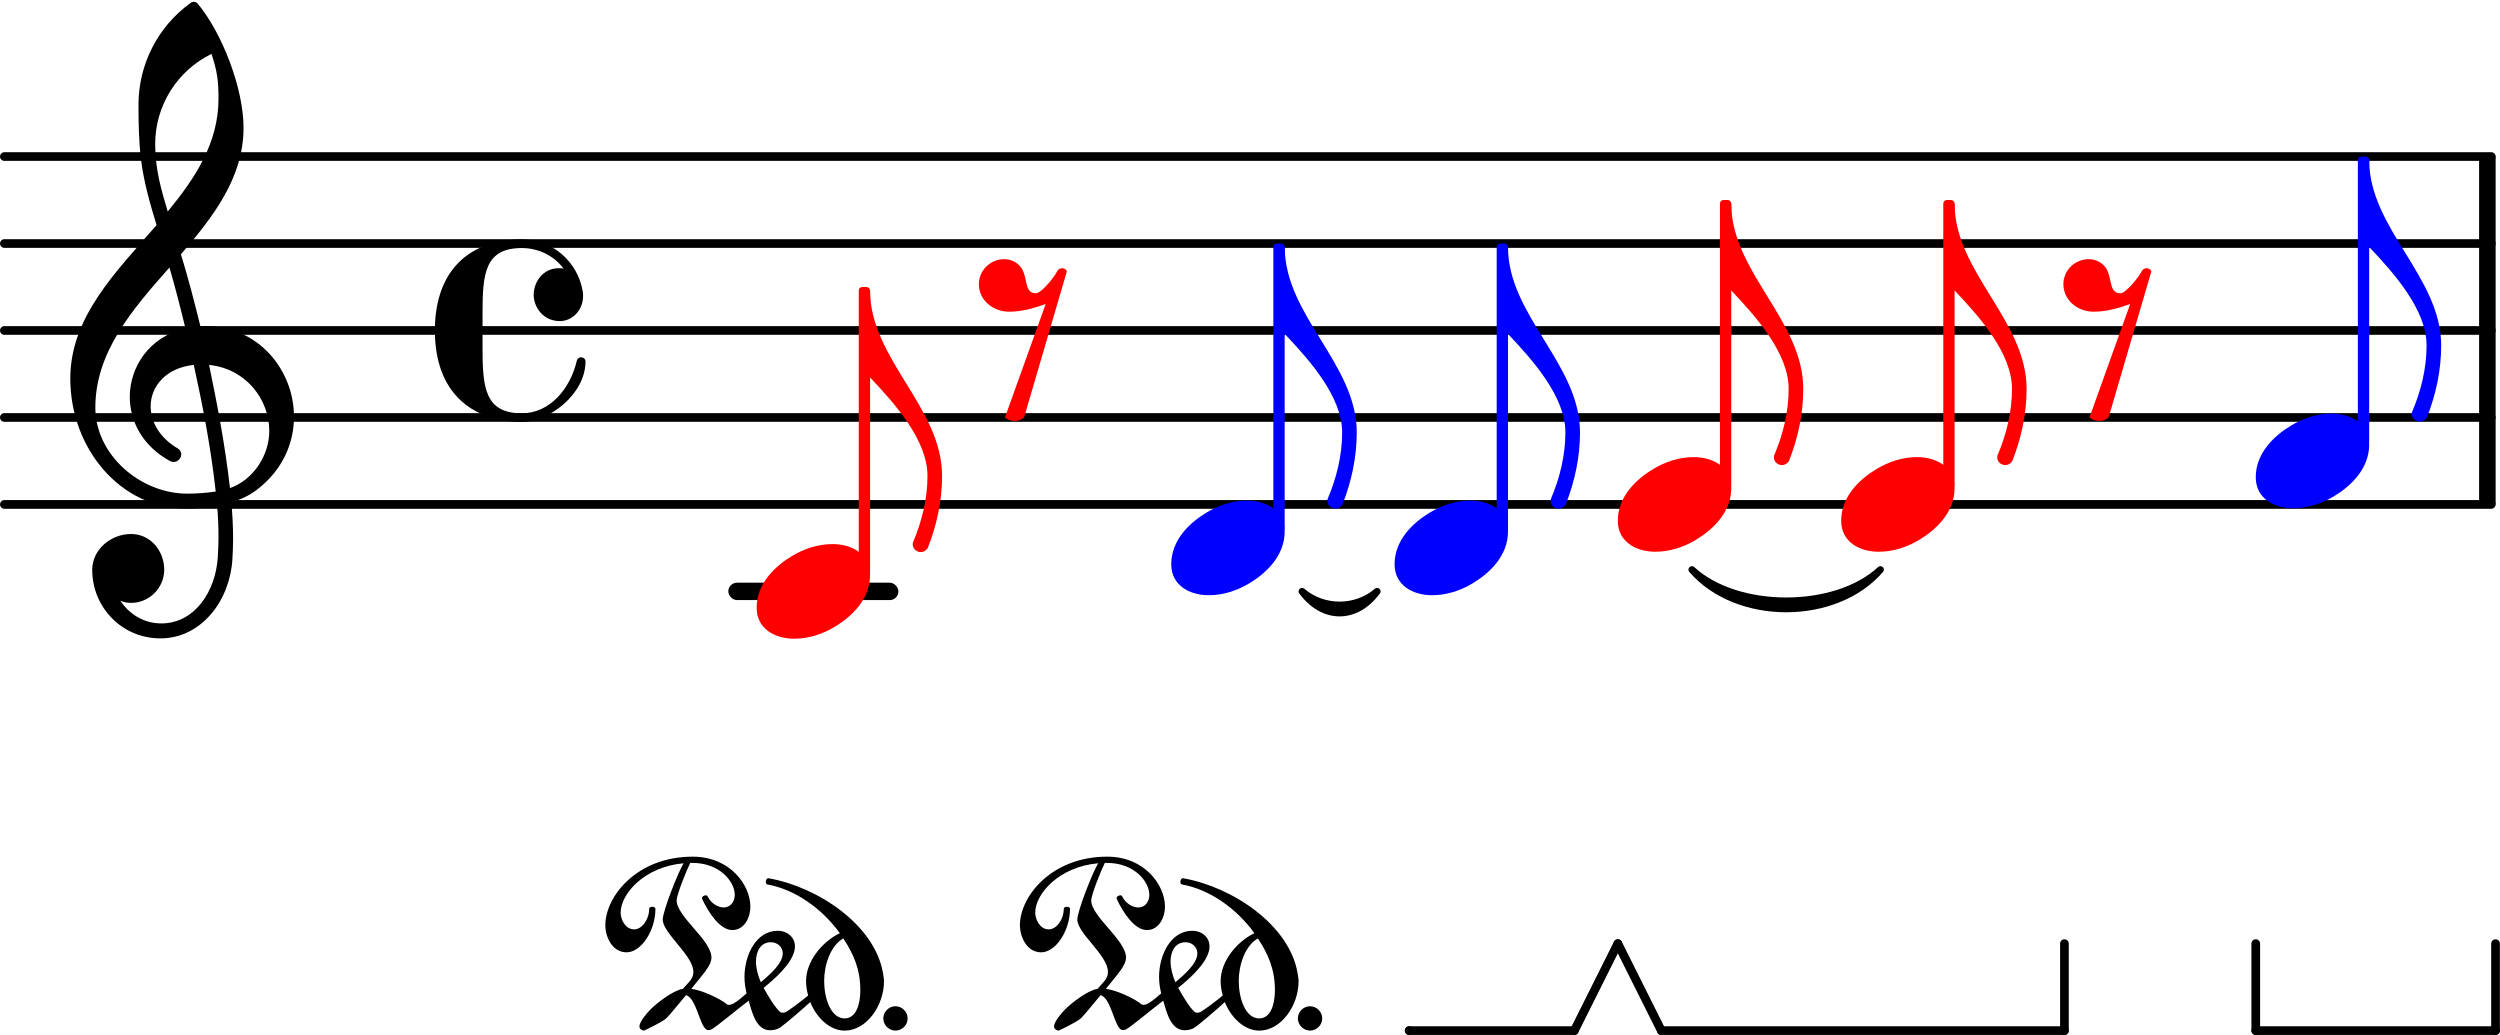<svg xmlns="http://www.w3.org/2000/svg" xmlns:xlink="http://www.w3.org/1999/xlink" version="1.2" width="50.51mm" height="20.91mm" viewBox="8.536 -0.021 28.745 11.9">
<style type="text/css">
<![CDATA[
tspan { white-space: pre; }
]]>
</style>
<g transform="translate(0, 6.779)">
<rect x="16.91" y="-0.1" width="1.956" height="0.2" ry="0.1" fill="currentColor"/>
</g>
<g transform="translate(8.536, 5.779)">
<line stroke-linejoin="round" stroke-linecap="round" stroke-width="0.1" stroke="currentColor" x1="0.05" y1="0" x2="28.645" y2="0"/>
</g>
<g transform="translate(8.536, 4.779)">
<line stroke-linejoin="round" stroke-linecap="round" stroke-width="0.1" stroke="currentColor" x1="0.05" y1="0" x2="28.645" y2="0"/>
</g>
<g transform="translate(8.536, 3.779)">
<line stroke-linejoin="round" stroke-linecap="round" stroke-width="0.1" stroke="currentColor" x1="0.05" y1="0" x2="28.645" y2="0"/>
</g>
<g transform="translate(8.536, 2.779)">
<line stroke-linejoin="round" stroke-linecap="round" stroke-width="0.1" stroke="currentColor" x1="0.05" y1="0" x2="28.645" y2="0"/>
</g>
<g transform="translate(8.536, 1.779)">
<line stroke-linejoin="round" stroke-linecap="round" stroke-width="0.1" stroke="currentColor" x1="0.05" y1="0" x2="28.645" y2="0"/>
</g>
<g transform="translate(37.041, 3.779)">
<rect x="0" y="-2" width="0.19" height="4" ry="0" fill="currentColor"/>
</g>
<g transform="translate(34.473, 11.829)">
<line stroke-linejoin="round" stroke-linecap="round" stroke-width="0.1" stroke="currentColor" x1="2.757" y1="-0" x2="2.757" y2="-1"/>
</g>
<g transform="translate(34.473, 11.829)">
<line stroke-linejoin="round" stroke-linecap="round" stroke-width="0.1" stroke="currentColor" x1="0" y1="-0" x2="0" y2="-1"/>
</g>
<g transform="translate(34.473, 11.829)">
<line stroke-linejoin="round" stroke-linecap="round" stroke-width="0.1" stroke="currentColor" x1="0" y1="-0" x2="2.757" y2="-0"/>
</g>
<g transform="translate(27.138, 3.779)">
<path stroke-width="0.08" stroke-linejoin="round" stroke-linecap="round" stroke="currentColor" fill="currentColor" d="M0.852 2.75C1.37 3.35 2.502 3.35 3.019 2.75L3.019 2.75C2.502 3.23 1.37 3.23 0.852 2.75z"/>
</g>
<g color="rgb(100%, 0%, 0%)">
<g transform="translate(17.236, 6.779)">
<path transform="scale(0.004, -0.004)" d="M218 136c55 0 108 -28 108 -89c0 -71 -55 -121 -102 -149c-35 -21 -75 -34 -116 -34c-55 0 -108 28 -108 89c0 71 55 121 102 149c35 21 75 34 116 34z" fill="currentColor"/>
</g>
</g>
<g transform="translate(9.336, 4.779)">
<path transform="scale(0.004, -0.004)" d="M266 -635h-6c-108 0 -195 88 -195 197c0 58 53 103 112 103c54 0 95 -47 95 -103c0 -52 -43 -95 -95 -95c-11 0 -21 2 -31 6c26 -39 68 -65 117 -65h4zM461 -203c68 24 113 95 113 164c0 90 -66 179 -173 190c24 -116 46 -231 60 -354zM74 28c0 -135 129 -247 264 -247
c28 0 55 2 82 6c-14 127 -37 245 -63 364c-79 -8 -124 -61 -124 -119c0 -44 25 -91 81 -123c5 -5 7 -10 7 -15c0 -11 -10 -22 -22 -22c-3 0 -6 1 -9 2c-80 43 -117 115 -117 185c0 88 58 174 160 197c-14 58 -29 117 -46 175c-107 -121 -213 -243 -213 -403zM335 -262
c-188 0 -333 172 -333 374c0 177 131 306 248 441c-19 62 -37 125 -45 190c-6 52 -7 104 -7 156c0 115 55 224 149 292c6 5 14 5 20 0c71 -84 133 -245 133 -358c0 -143 -86 -255 -180 -364c21 -68 39 -138 56 -207c4 0 9 1 13 1c155 0 256 -128 256 -261
c0 -76 -33 -154 -107 -210c-22 -17 -47 -28 -73 -36c3 -35 5 -70 5 -105c0 -19 -1 -39 -2 -58c-7 -119 -88 -225 -202 -228l1 43c93 2 153 92 159 191c1 18 2 37 2 55c0 31 -1 61 -4 92c-29 -5 -58 -8 -89 -8zM428 916c0 55 -4 79 -20 129c-99 -48 -162 -149 -162 -259
c0 -74 18 -133 36 -194c80 97 146 198 146 324z" fill="currentColor"/>
</g>
<g transform="translate(13.536, 3.779)">
<path transform="scale(0.004, -0.004)" d="M359 27c-49 0 -75 42 -75 75c0 38 27 77 72 77c4 0 9 0 14 -1c-28 37 -72 59 -120 59c-106 0 -113 -73 -113 -186v-51v-51c0 -113 7 -187 113 -187c80 0 139 70 158 151c2 7 7 10 12 10c6 0 13 -4 13 -12c0 -94 -105 -174 -183 -174c-68 0 -137 21 -184 70
c-49 51 -66 122 -66 193s17 142 66 193c47 49 116 69 184 69c87 0 160 -63 175 -149c1 -5 1 -10 1 -14c0 -40 -30 -72 -67 -72z" fill="currentColor"/>
</g>
<g transform="translate(18.692, 11.829)">
<path transform="scale(0.004, -0.004)" d="M0 35c0 19 16 35 35 35s35 -16 35 -35s-16 -35 -35 -35s-35 16 -35 35z" fill="currentColor"/>
</g>
<g transform="translate(15.5, 11.829)">
<path transform="scale(0.004, -0.004)" d="M43 339c0 -19 13 -48 39 -48c22 0 43 28 43 59c0 8 18 8 18 0c0 -63 -41 -125 -83 -125c-41 0 -61 44 -61 78c0 82 90 197 251 197c108 0 166 -82 166 -144c0 -30 -17 -67 -52 -67s-68 49 -87 90c-3 7 13 14 16 7c8 -18 28 -32 46 -32c21 0 32 18 32 36
c0 39 -44 92 -121 92h-7c-10 -20 -39 -91 -39 -108c0 -46 100 -114 100 -164c0 -24 -28 -52 -58 -90c29 -3 83 -28 102 -44c13 -11 48 24 57 31c-4 19 -6 29 -6 48c0 60 32 132 96 132c25 0 49 -17 49 -45c0 -37 -43 -80 -79 -110l-11 -9c13 -24 33 -57 47 -69
c4 -4 13 -3 18 0c9 5 47 33 63 47c-4 14 -6 28 -6 42c0 55 45 112 97 137c-51 71 -129 126 -208 140c-8 1 -5 19 3 18c142 -25 305 -134 329 -272c1 -8 3 -16 3 -24c0 -70 -50 -142 -113 -142c-43 0 -81 37 -99 82c-24 -22 -73 -64 -85 -72c-8 -6 -19 -9 -30 -9
c-39 0 -51 46 -62 85c-27 -20 -90 -73 -106 -82c-6 -3 -12 -4 -17 0c-19 16 -28 89 -57 98c-25 -30 -47 -57 -56 -66c-11 -11 -64 -36 -65 -36h1c-7 0 -14 5 -14 12c0 13 21 38 30 47c18 19 67 57 95 61c18 21 30 29 30 49c0 47 -88 111 -88 150c0 24 43 134 60 162
c-113 -10 -181 -88 -181 -142zM475 254c-30 0 -43 -27 -43 -55c0 -20 6 -42 14 -60c26 22 63 54 63 83c0 19 -16 32 -34 32zM683 265c-37 -21 -55 -77 -55 -122c0 -48 18 -108 59 -108c32 0 45 39 45 81c0 61 -20 105 -49 149z" fill="currentColor"/>
</g>
<g color="rgb(100%, 0%, 0%)">
<g transform="translate(18.475, 3.779)">
<rect x="-0.065" y="-0.5" width="0.13" height="3.314" ry="0.04" fill="currentColor"/>
</g>
</g>
<g color="rgb(100%, 0%, 0%)">
<g transform="translate(18.54, 3.319)">
<path transform="scale(0.004, -0.004)" d="M0 0v-250h-16v250h16zM0 0c0 -197 207 -336 207 -533c0 -71 -15 -141 -41 -207c-5 -8 -13 -12 -20 -12c-13 0 -26 11 -23 27c26 61 42 126 42 192c0 103 -94 208 -165 283v250z" fill="currentColor"/>
</g>
</g>
<g transform="translate(27.138, 11.829)">
<line stroke-linejoin="round" stroke-linecap="round" stroke-width="0.1" stroke="currentColor" x1="5.135" y1="-0" x2="5.135" y2="-1"/>
</g>
<g transform="translate(27.138, 11.829)">
<line stroke-linejoin="round" stroke-linecap="round" stroke-width="0.1" stroke="currentColor" x1="0.5" y1="-0" x2="0" y2="-1"/>
</g>
<g transform="translate(27.138, 11.829)">
<line stroke-linejoin="round" stroke-linecap="round" stroke-width="0.1" stroke="currentColor" x1="0.5" y1="-0" x2="5.135" y2="-0"/>
</g>
<g color="rgb(100%, 0%, 0%)">
<g transform="translate(19.803, 3.779)">
<path transform="scale(0.004, -0.004)" d="M72 -250l117 326c-34 -12 -69 -22 -105 -22c-46 0 -87 33 -87 79c0 40 33 72 73 72c25 0 48 -15 56 -39c10 -28 6 -59 35 -59c16 0 54 48 61 63c6 12 23 12 28 0l-123 -420c-8 -7 -17 -10 -27 -10s-20 3 -28 10z" fill="currentColor"/>
</g>
</g>
<g color="rgb(0%, 0%, 100%)">
<g transform="translate(22.003, 6.279)">
<path transform="scale(0.004, -0.004)" d="M218 136c55 0 108 -28 108 -89c0 -71 -55 -121 -102 -149c-35 -21 -75 -34 -116 -34c-55 0 -108 28 -108 89c0 71 55 121 102 149c35 21 75 34 116 34z" fill="currentColor"/>
</g>
</g>
<g transform="translate(23.459, 11.829)">
<path transform="scale(0.004, -0.004)" d="M0 35c0 19 16 35 35 35s35 -16 35 -35s-16 -35 -35 -35s-35 16 -35 35z" fill="currentColor"/>
</g>
<g transform="translate(20.267, 11.829)">
<path transform="scale(0.004, -0.004)" d="M43 339c0 -19 13 -48 39 -48c22 0 43 28 43 59c0 8 18 8 18 0c0 -63 -41 -125 -83 -125c-41 0 -61 44 -61 78c0 82 90 197 251 197c108 0 166 -82 166 -144c0 -30 -17 -67 -52 -67s-68 49 -87 90c-3 7 13 14 16 7c8 -18 28 -32 46 -32c21 0 32 18 32 36
c0 39 -44 92 -121 92h-7c-10 -20 -39 -91 -39 -108c0 -46 100 -114 100 -164c0 -24 -28 -52 -58 -90c29 -3 83 -28 102 -44c13 -11 48 24 57 31c-4 19 -6 29 -6 48c0 60 32 132 96 132c25 0 49 -17 49 -45c0 -37 -43 -80 -79 -110l-11 -9c13 -24 33 -57 47 -69
c4 -4 13 -3 18 0c9 5 47 33 63 47c-4 14 -6 28 -6 42c0 55 45 112 97 137c-51 71 -129 126 -208 140c-8 1 -5 19 3 18c142 -25 305 -134 329 -272c1 -8 3 -16 3 -24c0 -70 -50 -142 -113 -142c-43 0 -81 37 -99 82c-24 -22 -73 -64 -85 -72c-8 -6 -19 -9 -30 -9
c-39 0 -51 46 -62 85c-27 -20 -90 -73 -106 -82c-6 -3 -12 -4 -17 0c-19 16 -28 89 -57 98c-25 -30 -47 -57 -56 -66c-11 -11 -64 -36 -65 -36h1c-7 0 -14 5 -14 12c0 13 21 38 30 47c18 19 67 57 95 61c18 21 30 29 30 49c0 47 -88 111 -88 150c0 24 43 134 60 162
c-113 -10 -181 -88 -181 -142zM475 254c-30 0 -43 -27 -43 -55c0 -20 6 -42 14 -60c26 22 63 54 63 83c0 19 -16 32 -34 32zM683 265c-37 -21 -55 -77 -55 -122c0 -48 18 -108 59 -108c32 0 45 39 45 81c0 61 -20 105 -49 149z" fill="currentColor"/>
</g>
<g color="rgb(0%, 0%, 100%)">
<g transform="translate(23.242, 3.779)">
<rect x="-0.065" y="-1" width="0.13" height="3.314" ry="0.04" fill="currentColor"/>
</g>
</g>
<g color="rgb(0%, 0%, 100%)">
<g transform="translate(23.308, 2.819)">
<path transform="scale(0.004, -0.004)" d="M0 0v-250h-16v250h16zM0 0c0 -197 207 -336 207 -533c0 -71 -15 -141 -41 -207c-5 -8 -13 -12 -20 -12c-13 0 -26 11 -23 27c26 61 42 126 42 192c0 103 -94 208 -165 283v250z" fill="currentColor"/>
</g>
</g>
<g color="rgb(0%, 0%, 100%)">
<g transform="translate(24.571, 6.279)">
<path transform="scale(0.004, -0.004)" d="M218 136c55 0 108 -28 108 -89c0 -71 -55 -121 -102 -149c-35 -21 -75 -34 -116 -34c-55 0 -108 28 -108 89c0 71 55 121 102 149c35 21 75 34 116 34z" fill="currentColor"/>
</g>
</g>
<g color="rgb(0%, 0%, 100%)">
<g transform="translate(25.81, 3.779)">
<rect x="-0.065" y="-1" width="0.13" height="3.314" ry="0.04" fill="currentColor"/>
</g>
</g>
<g color="rgb(0%, 0%, 100%)">
<g transform="translate(25.875, 2.819)">
<path transform="scale(0.004, -0.004)" d="M0 0v-250h-16v250h16zM0 0c0 -197 207 -336 207 -533c0 -71 -15 -141 -41 -207c-5 -8 -13 -12 -20 -12c-13 0 -26 11 -23 27c26 61 42 126 42 192c0 103 -94 208 -165 283v250z" fill="currentColor"/>
</g>
</g>
<g transform="translate(22.003, 3.779)">
<path stroke-width="0.08" stroke-linejoin="round" stroke-linecap="round" stroke="currentColor" fill="currentColor" d="M1.504 3C1.749 3.33 2.123 3.33 2.367 3L2.367 3C2.123 3.21 1.749 3.21 1.504 3z"/>
</g>
<g color="rgb(100%, 0%, 0%)">
<g transform="translate(27.138, 5.779)">
<path transform="scale(0.004, -0.004)" d="M218 136c55 0 108 -28 108 -89c0 -71 -55 -121 -102 -149c-35 -21 -75 -34 -116 -34c-55 0 -108 28 -108 89c0 71 55 121 102 149c35 21 75 34 116 34z" fill="currentColor"/>
</g>
</g>
<g color="rgb(100%, 0%, 0%)">
<g transform="translate(28.377, 3.779)">
<rect x="-0.065" y="-1.5" width="0.13" height="3.314" ry="0.04" fill="currentColor"/>
</g>
</g>
<g color="rgb(100%, 0%, 0%)">
<g transform="translate(28.442, 2.319)">
<path transform="scale(0.004, -0.004)" d="M0 0v-250h-16v250h16zM0 0c0 -197 207 -336 207 -533c0 -71 -15 -141 -41 -207c-5 -8 -13 -12 -20 -12c-13 0 -26 11 -23 27c26 61 42 126 42 192c0 103 -94 208 -165 283v250z" fill="currentColor"/>
</g>
</g>
<g transform="translate(24.739, 11.829)">
<line stroke-linejoin="round" stroke-linecap="round" stroke-width="0.1" stroke="currentColor" x1="1.899" y1="-0" x2="2.399" y2="-1"/>
</g>
<g transform="translate(24.739, 11.829)">
<line stroke-linejoin="round" stroke-linecap="round" stroke-width="0.1" stroke="currentColor" x1="0" y1="-0" x2="0" y2="-0"/>
</g>
<g transform="translate(24.739, 11.829)">
<line stroke-linejoin="round" stroke-linecap="round" stroke-width="0.1" stroke="currentColor" x1="0" y1="-0" x2="1.899" y2="-0"/>
</g>
<g color="rgb(100%, 0%, 0%)">
<g transform="translate(29.706, 5.779)">
<path transform="scale(0.004, -0.004)" d="M218 136c55 0 108 -28 108 -89c0 -71 -55 -121 -102 -149c-35 -21 -75 -34 -116 -34c-55 0 -108 28 -108 89c0 71 55 121 102 149c35 21 75 34 116 34z" fill="currentColor"/>
</g>
</g>
<g color="rgb(100%, 0%, 0%)">
<g transform="translate(30.945, 3.779)">
<rect x="-0.065" y="-1.5" width="0.13" height="3.314" ry="0.04" fill="currentColor"/>
</g>
</g>
<g color="rgb(100%, 0%, 0%)">
<g transform="translate(31.01, 2.319)">
<path transform="scale(0.004, -0.004)" d="M0 0v-250h-16v250h16zM0 0c0 -197 207 -336 207 -533c0 -71 -15 -141 -41 -207c-5 -8 -13 -12 -20 -12c-13 0 -26 11 -23 27c26 61 42 126 42 192c0 103 -94 208 -165 283v250z" fill="currentColor"/>
</g>
</g>
<g color="rgb(100%, 0%, 0%)">
<g transform="translate(32.273, 3.779)">
<path transform="scale(0.004, -0.004)" d="M72 -250l117 326c-34 -12 -69 -22 -105 -22c-46 0 -87 33 -87 79c0 40 33 72 73 72c25 0 48 -15 56 -39c10 -28 6 -59 35 -59c16 0 54 48 61 63c6 12 23 12 28 0l-123 -420c-8 -7 -17 -10 -27 -10s-20 3 -28 10z" fill="currentColor"/>
</g>
</g>
<g color="rgb(0%, 0%, 100%)">
<g transform="translate(34.473, 5.279)">
<path transform="scale(0.004, -0.004)" d="M218 136c55 0 108 -28 108 -89c0 -71 -55 -121 -102 -149c-35 -21 -75 -34 -116 -34c-55 0 -108 28 -108 89c0 71 55 121 102 149c35 21 75 34 116 34z" fill="currentColor"/>
</g>
</g>
<g color="rgb(0%, 0%, 100%)">
<g transform="translate(35.712, 3.779)">
<rect x="-0.065" y="-2" width="0.13" height="3.314" ry="0.04" fill="currentColor"/>
</g>
</g>
<g color="rgb(0%, 0%, 100%)">
<g transform="translate(35.777, 1.819)">
<path transform="scale(0.004, -0.004)" d="M0 0v-250h-16v250h16zM0 0c0 -197 207 -336 207 -533c0 -71 -15 -141 -41 -207c-5 -8 -13 -12 -20 -12c-13 0 -26 11 -23 27c26 61 42 126 42 192c0 103 -94 208 -165 283v250z" fill="currentColor"/>
</g>
</g>
</svg>
